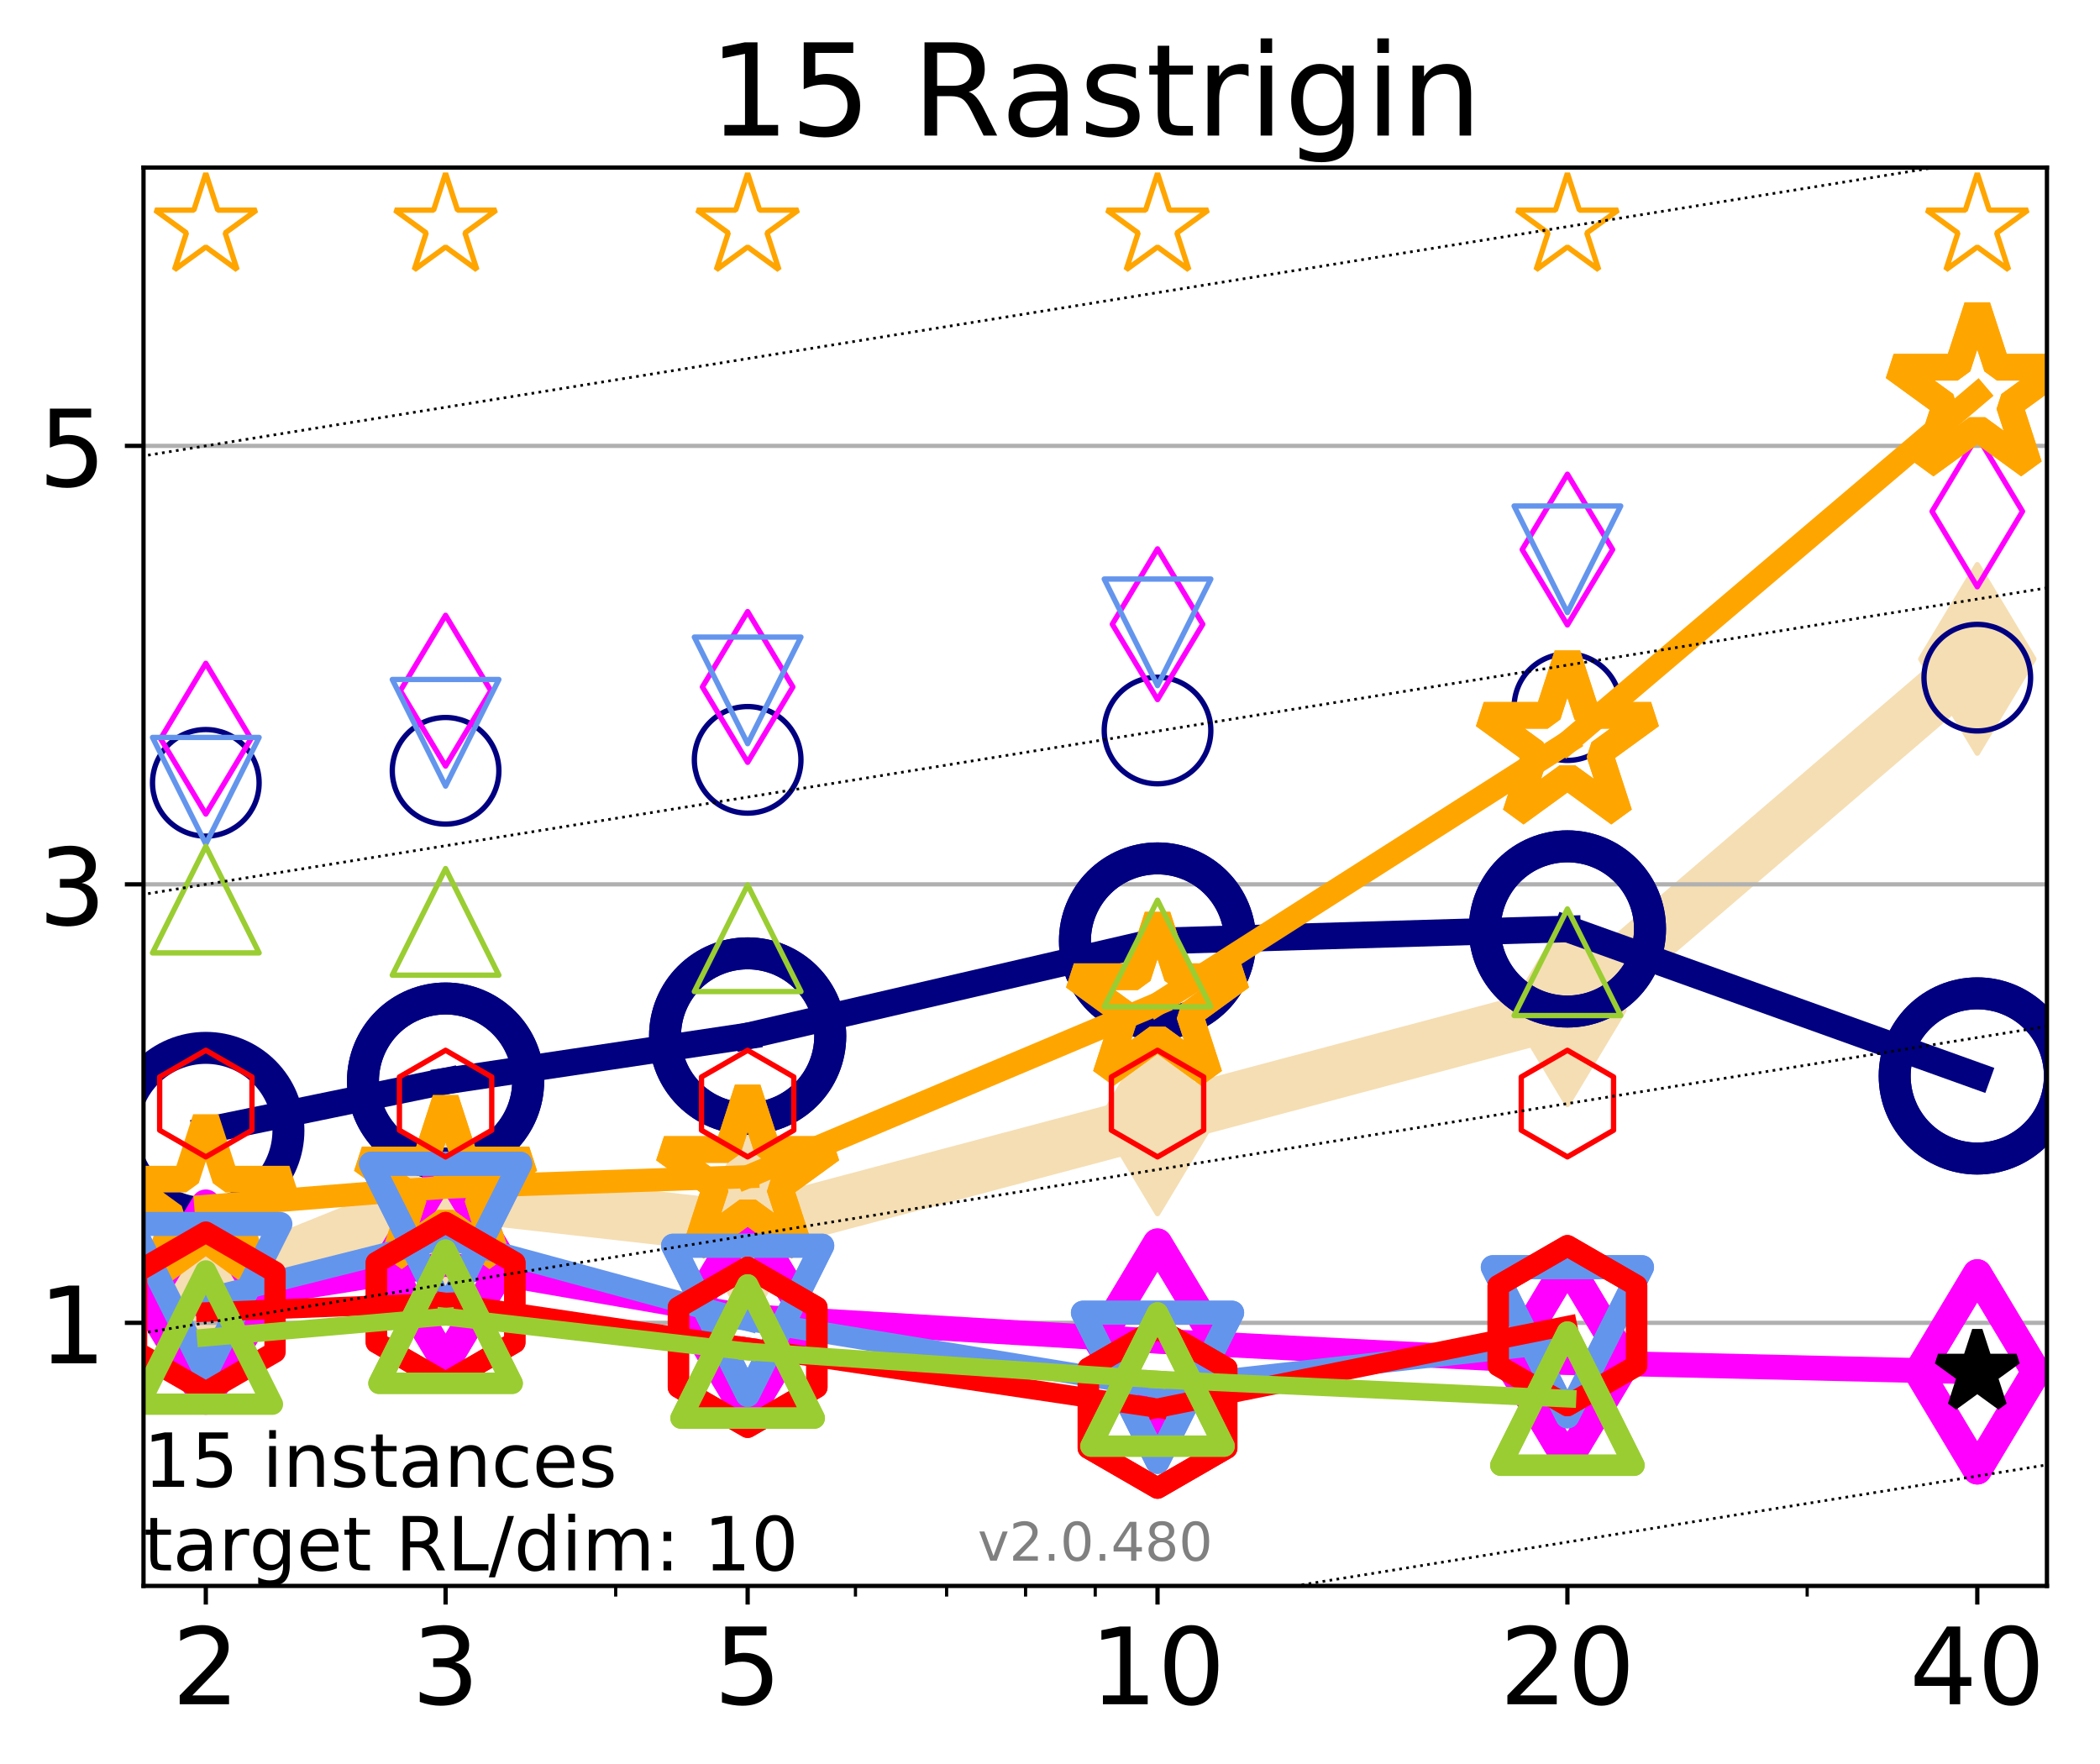 <?xml version="1.0" encoding="utf-8" standalone="no"?>
<!DOCTYPE svg PUBLIC "-//W3C//DTD SVG 1.1//EN"
  "http://www.w3.org/Graphics/SVG/1.1/DTD/svg11.dtd">
<!-- Created with matplotlib (http://matplotlib.org/) -->
<svg height="331pt" version="1.1" viewBox="0 0 394 331" width="394pt" xmlns="http://www.w3.org/2000/svg" xmlns:xlink="http://www.w3.org/1999/xlink">
 <defs>
  <style type="text/css">
*{stroke-linecap:butt;stroke-linejoin:round;}
  </style>
 </defs>
 <g id="figure_1">
  <g id="patch_1">
   <path d="M 0 331.104 
L 394.745 331.104 
L 394.745 0 
L 0 0 
z
" style="fill:#ffffff;"/>
  </g>
  <g id="axes_1">
   <g id="patch_2">
    <path d="M 26.925 297.548 
L 384.045 297.548 
L 384.045 31.436 
L 26.925 31.436 
z
" style="fill:#ffffff;"/>
   </g>
   <g id="line2d_1">
    <path clip-path="url(#p3470e5db14)" d="M 38.614 242.177 
L 83.599 224.029 
L 140.273 230.445 
L 217.174 210.021 
L 294.076 189.551 
L 370.977 123.628 
" style="fill:none;stroke:#f5deb3;stroke-linecap:square;stroke-width:10;"/>
    <defs>
     <path d="M -0 17.678 
L 10.607 0 
L 0 -17.678 
L -10.607 -0 
z
" id="mcd50818b67" style="stroke:#f5deb3;stroke-linejoin:miter;"/>
    </defs>
    <g clip-path="url(#p3470e5db14)">
     <use style="fill:#f5deb3;stroke:#f5deb3;stroke-linejoin:miter;" x="38.614" xlink:href="#mcd50818b67" y="242.177"/>
     <use style="fill:#f5deb3;stroke:#f5deb3;stroke-linejoin:miter;" x="83.599" xlink:href="#mcd50818b67" y="224.029"/>
     <use style="fill:#f5deb3;stroke:#f5deb3;stroke-linejoin:miter;" x="140.273" xlink:href="#mcd50818b67" y="230.445"/>
     <use style="fill:#f5deb3;stroke:#f5deb3;stroke-linejoin:miter;" x="217.174" xlink:href="#mcd50818b67" y="210.021"/>
     <use style="fill:#f5deb3;stroke:#f5deb3;stroke-linejoin:miter;" x="294.076" xlink:href="#mcd50818b67" y="189.551"/>
     <use style="fill:#f5deb3;stroke:#f5deb3;stroke-linejoin:miter;" x="370.977" xlink:href="#mcd50818b67" y="123.628"/>
    </g>
   </g>
   <g id="matplotlib.axis_1">
    <g id="xtick_1">
     <g id="line2d_2">
      <defs>
       <path d="M 0 0 
L 0 3.5 
" id="ma4005a2698" style="stroke:#000000;stroke-width:0.8;"/>
      </defs>
      <g>
       <use style="stroke:#000000;stroke-width:0.8;" x="38.614" xlink:href="#ma4005a2698" y="297.548"/>
      </g>
     </g>
     <g id="text_1">
      <!-- 2 -->
      <defs>
       <path d="M 19.188 8.297 
L 53.609 8.297 
L 53.609 0 
L 7.328 0 
L 7.328 8.297 
Q 12.938 14.109 22.625 23.891 
Q 32.328 33.688 34.812 36.531 
Q 39.547 41.844 41.422 45.531 
Q 43.312 49.219 43.312 52.781 
Q 43.312 58.594 39.234 62.25 
Q 35.156 65.922 28.609 65.922 
Q 23.969 65.922 18.812 64.312 
Q 13.672 62.703 7.812 59.422 
L 7.812 69.391 
Q 13.766 71.781 18.938 73 
Q 24.125 74.219 28.422 74.219 
Q 39.75 74.219 46.484 68.547 
Q 53.219 62.891 53.219 53.422 
Q 53.219 48.922 51.531 44.891 
Q 49.859 40.875 45.406 35.406 
Q 44.188 33.984 37.641 27.219 
Q 31.109 20.453 19.188 8.297 
z
" id="DejaVuSans-32"/>
      </defs>
      <g transform="translate(32.252 319.745)scale(0.2 -0.2)">
       <use xlink:href="#DejaVuSans-32"/>
      </g>
     </g>
    </g>
    <g id="xtick_2">
     <g id="line2d_3">
      <g>
       <use style="stroke:#000000;stroke-width:0.8;" x="83.599" xlink:href="#ma4005a2698" y="297.548"/>
      </g>
     </g>
     <g id="text_2">
      <!-- 3 -->
      <defs>
       <path d="M 40.578 39.312 
Q 47.656 37.797 51.625 33 
Q 55.609 28.219 55.609 21.188 
Q 55.609 10.406 48.188 4.484 
Q 40.766 -1.422 27.094 -1.422 
Q 22.516 -1.422 17.656 -0.516 
Q 12.797 0.391 7.625 2.203 
L 7.625 11.719 
Q 11.719 9.328 16.594 8.109 
Q 21.484 6.891 26.812 6.891 
Q 36.078 6.891 40.938 10.547 
Q 45.797 14.203 45.797 21.188 
Q 45.797 27.641 41.281 31.266 
Q 36.766 34.906 28.719 34.906 
L 20.219 34.906 
L 20.219 43.016 
L 29.109 43.016 
Q 36.375 43.016 40.234 45.922 
Q 44.094 48.828 44.094 54.297 
Q 44.094 59.906 40.109 62.906 
Q 36.141 65.922 28.719 65.922 
Q 24.656 65.922 20.016 65.031 
Q 15.375 64.156 9.812 62.312 
L 9.812 71.094 
Q 15.438 72.656 20.344 73.438 
Q 25.25 74.219 29.594 74.219 
Q 40.828 74.219 47.359 69.109 
Q 53.906 64.016 53.906 55.328 
Q 53.906 49.266 50.438 45.094 
Q 46.969 40.922 40.578 39.312 
z
" id="DejaVuSans-33"/>
      </defs>
      <g transform="translate(77.236 319.745)scale(0.2 -0.2)">
       <use xlink:href="#DejaVuSans-33"/>
      </g>
     </g>
    </g>
    <g id="xtick_3">
     <g id="line2d_4">
      <g>
       <use style="stroke:#000000;stroke-width:0.8;" x="140.273" xlink:href="#ma4005a2698" y="297.548"/>
      </g>
     </g>
     <g id="text_3">
      <!-- 5 -->
      <defs>
       <path d="M 10.797 72.906 
L 49.516 72.906 
L 49.516 64.594 
L 19.828 64.594 
L 19.828 46.734 
Q 21.969 47.469 24.109 47.828 
Q 26.266 48.188 28.422 48.188 
Q 40.625 48.188 47.75 41.5 
Q 54.891 34.812 54.891 23.391 
Q 54.891 11.625 47.562 5.094 
Q 40.234 -1.422 26.906 -1.422 
Q 22.312 -1.422 17.547 -0.641 
Q 12.797 0.141 7.719 1.703 
L 7.719 11.625 
Q 12.109 9.234 16.797 8.062 
Q 21.484 6.891 26.703 6.891 
Q 35.156 6.891 40.078 11.328 
Q 45.016 15.766 45.016 23.391 
Q 45.016 31 40.078 35.438 
Q 35.156 39.891 26.703 39.891 
Q 22.75 39.891 18.812 39.016 
Q 14.891 38.141 10.797 36.281 
z
" id="DejaVuSans-35"/>
      </defs>
      <g transform="translate(133.91 319.745)scale(0.2 -0.2)">
       <use xlink:href="#DejaVuSans-35"/>
      </g>
     </g>
    </g>
    <g id="xtick_4">
     <g id="line2d_5">
      <g>
       <use style="stroke:#000000;stroke-width:0.8;" x="217.174" xlink:href="#ma4005a2698" y="297.548"/>
      </g>
     </g>
     <g id="text_4">
      <!-- 10 -->
      <defs>
       <path d="M 12.406 8.297 
L 28.516 8.297 
L 28.516 63.922 
L 10.984 60.406 
L 10.984 69.391 
L 28.422 72.906 
L 38.281 72.906 
L 38.281 8.297 
L 54.391 8.297 
L 54.391 0 
L 12.406 0 
z
" id="DejaVuSans-31"/>
       <path d="M 31.781 66.406 
Q 24.172 66.406 20.328 58.906 
Q 16.5 51.422 16.5 36.375 
Q 16.5 21.391 20.328 13.891 
Q 24.172 6.391 31.781 6.391 
Q 39.453 6.391 43.281 13.891 
Q 47.125 21.391 47.125 36.375 
Q 47.125 51.422 43.281 58.906 
Q 39.453 66.406 31.781 66.406 
z
M 31.781 74.219 
Q 44.047 74.219 50.516 64.516 
Q 56.984 54.828 56.984 36.375 
Q 56.984 17.969 50.516 8.266 
Q 44.047 -1.422 31.781 -1.422 
Q 19.531 -1.422 13.062 8.266 
Q 6.594 17.969 6.594 36.375 
Q 6.594 54.828 13.062 64.516 
Q 19.531 74.219 31.781 74.219 
z
" id="DejaVuSans-30"/>
      </defs>
      <g transform="translate(204.449 319.745)scale(0.2 -0.2)">
       <use xlink:href="#DejaVuSans-31"/>
       <use x="63.623" xlink:href="#DejaVuSans-30"/>
      </g>
     </g>
    </g>
    <g id="xtick_5">
     <g id="line2d_6">
      <g>
       <use style="stroke:#000000;stroke-width:0.8;" x="294.076" xlink:href="#ma4005a2698" y="297.548"/>
      </g>
     </g>
     <g id="text_5">
      <!-- 20 -->
      <g transform="translate(281.351 319.745)scale(0.2 -0.2)">
       <use xlink:href="#DejaVuSans-32"/>
       <use x="63.623" xlink:href="#DejaVuSans-30"/>
      </g>
     </g>
    </g>
    <g id="xtick_6">
     <g id="line2d_7">
      <g>
       <use style="stroke:#000000;stroke-width:0.8;" x="370.977" xlink:href="#ma4005a2698" y="297.548"/>
      </g>
     </g>
     <g id="text_6">
      <!-- 40 -->
      <defs>
       <path d="M 37.797 64.312 
L 12.891 25.391 
L 37.797 25.391 
z
M 35.203 72.906 
L 47.609 72.906 
L 47.609 25.391 
L 58.016 25.391 
L 58.016 17.188 
L 47.609 17.188 
L 47.609 0 
L 37.797 0 
L 37.797 17.188 
L 4.891 17.188 
L 4.891 26.703 
z
" id="DejaVuSans-34"/>
      </defs>
      <g transform="translate(358.252 319.745)scale(0.2 -0.2)">
       <use xlink:href="#DejaVuSans-34"/>
       <use x="63.623" xlink:href="#DejaVuSans-30"/>
      </g>
     </g>
    </g>
    <g id="xtick_7">
     <g id="line2d_8">
      <defs>
       <path d="M 0 0 
L 0 2 
" id="m6163dace38" style="stroke:#000000;stroke-width:0.6;"/>
      </defs>
      <g>
       <use style="stroke:#000000;stroke-width:0.6;" x="38.614" xlink:href="#m6163dace38" y="297.548"/>
      </g>
     </g>
    </g>
    <g id="xtick_8">
     <g id="line2d_9">
      <g>
       <use style="stroke:#000000;stroke-width:0.6;" x="83.599" xlink:href="#m6163dace38" y="297.548"/>
      </g>
     </g>
    </g>
    <g id="xtick_9">
     <g id="line2d_10">
      <g>
       <use style="stroke:#000000;stroke-width:0.6;" x="115.516" xlink:href="#m6163dace38" y="297.548"/>
      </g>
     </g>
    </g>
    <g id="xtick_10">
     <g id="line2d_11">
      <g>
       <use style="stroke:#000000;stroke-width:0.6;" x="140.273" xlink:href="#m6163dace38" y="297.548"/>
      </g>
     </g>
    </g>
    <g id="xtick_11">
     <g id="line2d_12">
      <g>
       <use style="stroke:#000000;stroke-width:0.6;" x="160.5" xlink:href="#m6163dace38" y="297.548"/>
      </g>
     </g>
    </g>
    <g id="xtick_12">
     <g id="line2d_13">
      <g>
       <use style="stroke:#000000;stroke-width:0.6;" x="177.603" xlink:href="#m6163dace38" y="297.548"/>
      </g>
     </g>
    </g>
    <g id="xtick_13">
     <g id="line2d_14">
      <g>
       <use style="stroke:#000000;stroke-width:0.6;" x="192.417" xlink:href="#m6163dace38" y="297.548"/>
      </g>
     </g>
    </g>
    <g id="xtick_14">
     <g id="line2d_15">
      <g>
       <use style="stroke:#000000;stroke-width:0.6;" x="205.485" xlink:href="#m6163dace38" y="297.548"/>
      </g>
     </g>
    </g>
    <g id="xtick_15">
     <g id="line2d_16">
      <g>
       <use style="stroke:#000000;stroke-width:0.6;" x="294.076" xlink:href="#m6163dace38" y="297.548"/>
      </g>
     </g>
    </g>
    <g id="xtick_16">
     <g id="line2d_17">
      <g>
       <use style="stroke:#000000;stroke-width:0.6;" x="339.06" xlink:href="#m6163dace38" y="297.548"/>
      </g>
     </g>
    </g>
    <g id="xtick_17">
     <g id="line2d_18">
      <g>
       <use style="stroke:#000000;stroke-width:0.6;" x="370.977" xlink:href="#m6163dace38" y="297.548"/>
      </g>
     </g>
    </g>
   </g>
   <g id="matplotlib.axis_2">
    <g id="ytick_1">
     <g id="line2d_19">
      <path clip-path="url(#p3470e5db14)" d="M 26.925 248.188 
L 384.045 248.188 
" style="fill:none;stroke:#b0b0b0;stroke-linecap:square;stroke-width:0.8;"/>
     </g>
     <g id="line2d_20">
      <defs>
       <path d="M 0 0 
L -3.5 0 
" id="m92c0a39818" style="stroke:#000000;stroke-width:0.8;"/>
      </defs>
      <g>
       <use style="stroke:#000000;stroke-width:0.8;" x="26.925" xlink:href="#m92c0a39818" y="248.188"/>
      </g>
     </g>
     <g id="text_7">
      <!-- 1 -->
      <g transform="translate(7.2 255.786)scale(0.2 -0.2)">
       <use xlink:href="#DejaVuSans-31"/>
      </g>
     </g>
    </g>
    <g id="ytick_2">
     <g id="line2d_21">
      <path clip-path="url(#p3470e5db14)" d="M 26.925 165.921 
L 384.045 165.921 
" style="fill:none;stroke:#b0b0b0;stroke-linecap:square;stroke-width:0.8;"/>
     </g>
     <g id="line2d_22">
      <g>
       <use style="stroke:#000000;stroke-width:0.8;" x="26.925" xlink:href="#m92c0a39818" y="165.921"/>
      </g>
     </g>
     <g id="text_8">
      <!-- 3 -->
      <g transform="translate(7.2 173.519)scale(0.2 -0.2)">
       <use xlink:href="#DejaVuSans-33"/>
      </g>
     </g>
    </g>
    <g id="ytick_3">
     <g id="line2d_23">
      <path clip-path="url(#p3470e5db14)" d="M 26.925 83.654 
L 384.045 83.654 
" style="fill:none;stroke:#b0b0b0;stroke-linecap:square;stroke-width:0.8;"/>
     </g>
     <g id="line2d_24">
      <g>
       <use style="stroke:#000000;stroke-width:0.8;" x="26.925" xlink:href="#m92c0a39818" y="83.654"/>
      </g>
     </g>
     <g id="text_9">
      <!-- 5 -->
      <g transform="translate(7.2 91.252)scale(0.2 -0.2)">
       <use xlink:href="#DejaVuSans-35"/>
      </g>
     </g>
    </g>
   </g>
   <g id="line2d_25">
    <path clip-path="url(#p3470e5db14)" d="M 38.614 212.099 
L 83.599 202.835 
" style="fill:none;stroke:#000080;stroke-linecap:square;stroke-width:5;"/>
    <defs>
     <path d="M 0 15.5 
C 4.111 15.5 8.053 13.867 10.96 10.96 
C 13.867 8.053 15.5 4.111 15.5 0 
C 15.5 -4.111 13.867 -8.053 10.96 -10.96 
C 8.053 -13.867 4.111 -15.5 0 -15.5 
C -4.111 -15.5 -8.053 -13.867 -10.96 -10.96 
C -13.867 -8.053 -15.5 -4.111 -15.5 0 
C -15.5 4.111 -13.867 8.053 -10.96 10.96 
C -8.053 13.867 -4.111 15.5 0 15.5 
z
" id="m6dd995cca8" style="stroke:#000080;stroke-width:6;"/>
    </defs>
    <g clip-path="url(#p3470e5db14)">
     <use style="fill:none;stroke:#000080;stroke-width:6;" x="38.614" xlink:href="#m6dd995cca8" y="212.099"/>
     <use style="fill:none;stroke:#000080;stroke-width:6;" x="83.599" xlink:href="#m6dd995cca8" y="202.835"/>
    </g>
   </g>
   <g id="line2d_26">
    <path clip-path="url(#p3470e5db14)" d="M 83.599 202.835 
L 140.273 194.364 
" style="fill:none;stroke:#000080;stroke-linecap:square;stroke-width:5;"/>
    <g clip-path="url(#p3470e5db14)">
     <use style="fill:none;stroke:#000080;stroke-width:6;" x="83.599" xlink:href="#m6dd995cca8" y="202.835"/>
     <use style="fill:none;stroke:#000080;stroke-width:6;" x="140.273" xlink:href="#m6dd995cca8" y="194.364"/>
    </g>
   </g>
   <g id="line2d_27">
    <path clip-path="url(#p3470e5db14)" d="M 140.273 194.364 
L 217.174 176.55 
" style="fill:none;stroke:#000080;stroke-linecap:square;stroke-width:5;"/>
    <g clip-path="url(#p3470e5db14)">
     <use style="fill:none;stroke:#000080;stroke-width:6;" x="140.273" xlink:href="#m6dd995cca8" y="194.364"/>
     <use style="fill:none;stroke:#000080;stroke-width:6;" x="217.174" xlink:href="#m6dd995cca8" y="176.55"/>
    </g>
   </g>
   <g id="line2d_28">
    <path clip-path="url(#p3470e5db14)" d="M 217.174 176.55 
L 294.076 174.285 
" style="fill:none;stroke:#000080;stroke-linecap:square;stroke-width:5;"/>
    <g clip-path="url(#p3470e5db14)">
     <use style="fill:none;stroke:#000080;stroke-width:6;" x="217.174" xlink:href="#m6dd995cca8" y="176.55"/>
     <use style="fill:none;stroke:#000080;stroke-width:6;" x="294.076" xlink:href="#m6dd995cca8" y="174.285"/>
    </g>
   </g>
   <g id="line2d_29">
    <path clip-path="url(#p3470e5db14)" d="M 294.076 174.285 
L 370.977 201.868 
" style="fill:none;stroke:#000080;stroke-linecap:square;stroke-width:5;"/>
    <g clip-path="url(#p3470e5db14)">
     <use style="fill:none;stroke:#000080;stroke-width:6;" x="294.076" xlink:href="#m6dd995cca8" y="174.285"/>
     <use style="fill:none;stroke:#000080;stroke-width:6;" x="370.977" xlink:href="#m6dd995cca8" y="201.868"/>
    </g>
   </g>
   <g id="line2d_30">
    <path clip-path="url(#p3470e5db14)" d="M 370.977 201.868 
" style="fill:none;stroke:#000080;stroke-linecap:square;stroke-width:5;"/>
    <g clip-path="url(#p3470e5db14)">
     <use style="fill:none;stroke:#000080;stroke-width:6;" x="370.977" xlink:href="#m6dd995cca8" y="201.868"/>
    </g>
   </g>
   <g id="line2d_31"/>
   <g id="line2d_32">
    <defs>
     <path d="M 0 10 
C 2.652 10 5.196 8.946 7.071 7.071 
C 8.946 5.196 10 2.652 10 0 
C 10 -2.652 8.946 -5.196 7.071 -7.071 
C 5.196 -8.946 2.652 -10 0 -10 
C -2.652 -10 -5.196 -8.946 -7.071 -7.071 
C -8.946 -5.196 -10 -2.652 -10 0 
C -10 2.652 -8.946 5.196 -7.071 7.071 
C -5.196 8.946 -2.652 10 0 10 
z
" id="m1a2ed4ccfb" style="stroke:#000080;"/>
    </defs>
    <g clip-path="url(#p3470e5db14)">
     <use style="fill:none;stroke:#000080;" x="38.614" xlink:href="#m1a2ed4ccfb" y="146.876"/>
     <use style="fill:none;stroke:#000080;" x="83.599" xlink:href="#m1a2ed4ccfb" y="144.614"/>
     <use style="fill:none;stroke:#000080;" x="140.273" xlink:href="#m1a2ed4ccfb" y="142.562"/>
     <use style="fill:none;stroke:#000080;" x="217.174" xlink:href="#m1a2ed4ccfb" y="137.058"/>
     <use style="fill:none;stroke:#000080;" x="294.076" xlink:href="#m1a2ed4ccfb" y="132.67"/>
     <use style="fill:none;stroke:#000080;" x="370.977" xlink:href="#m1a2ed4ccfb" y="127.143"/>
    </g>
   </g>
   <g id="line2d_33">
    <path clip-path="url(#p3470e5db14)" d="M 38.614 244.297 
L 83.599 237.188 
" style="fill:none;stroke:#ff00ff;stroke-linecap:square;stroke-width:4.667;"/>
    <defs>
     <path d="M -0 18.385 
L 11.031 0 
L 0 -18.385 
L -11.031 -0 
z
" id="md73ae23c22" style="stroke:#ff00ff;stroke-linejoin:miter;stroke-width:5.5;"/>
    </defs>
    <g clip-path="url(#p3470e5db14)">
     <use style="fill:none;stroke:#ff00ff;stroke-linejoin:miter;stroke-width:5.5;" x="38.614" xlink:href="#md73ae23c22" y="244.297"/>
     <use style="fill:none;stroke:#ff00ff;stroke-linejoin:miter;stroke-width:5.5;" x="83.599" xlink:href="#md73ae23c22" y="237.188"/>
    </g>
   </g>
   <g id="line2d_34">
    <path clip-path="url(#p3470e5db14)" d="M 83.599 237.188 
L 140.273 247.013 
" style="fill:none;stroke:#ff00ff;stroke-linecap:square;stroke-width:4.667;"/>
    <g clip-path="url(#p3470e5db14)">
     <use style="fill:none;stroke:#ff00ff;stroke-linejoin:miter;stroke-width:5.5;" x="83.599" xlink:href="#md73ae23c22" y="237.188"/>
     <use style="fill:none;stroke:#ff00ff;stroke-linejoin:miter;stroke-width:5.5;" x="140.273" xlink:href="#md73ae23c22" y="247.013"/>
    </g>
   </g>
   <g id="line2d_35">
    <path clip-path="url(#p3470e5db14)" d="M 140.273 247.013 
L 217.174 251.617 
" style="fill:none;stroke:#ff00ff;stroke-linecap:square;stroke-width:4.667;"/>
    <g clip-path="url(#p3470e5db14)">
     <use style="fill:none;stroke:#ff00ff;stroke-linejoin:miter;stroke-width:5.5;" x="140.273" xlink:href="#md73ae23c22" y="247.013"/>
     <use style="fill:none;stroke:#ff00ff;stroke-linejoin:miter;stroke-width:5.5;" x="217.174" xlink:href="#md73ae23c22" y="251.617"/>
    </g>
   </g>
   <g id="line2d_36">
    <path clip-path="url(#p3470e5db14)" d="M 217.174 251.617 
L 294.076 255.611 
" style="fill:none;stroke:#ff00ff;stroke-linecap:square;stroke-width:4.667;"/>
    <g clip-path="url(#p3470e5db14)">
     <use style="fill:none;stroke:#ff00ff;stroke-linejoin:miter;stroke-width:5.5;" x="217.174" xlink:href="#md73ae23c22" y="251.617"/>
     <use style="fill:none;stroke:#ff00ff;stroke-linejoin:miter;stroke-width:5.5;" x="294.076" xlink:href="#md73ae23c22" y="255.611"/>
    </g>
   </g>
   <g id="line2d_37">
    <path clip-path="url(#p3470e5db14)" d="M 294.076 255.611 
L 370.977 257.388 
" style="fill:none;stroke:#ff00ff;stroke-linecap:square;stroke-width:4.667;"/>
    <g clip-path="url(#p3470e5db14)">
     <use style="fill:none;stroke:#ff00ff;stroke-linejoin:miter;stroke-width:5.5;" x="294.076" xlink:href="#md73ae23c22" y="255.611"/>
     <use style="fill:none;stroke:#ff00ff;stroke-linejoin:miter;stroke-width:5.5;" x="370.977" xlink:href="#md73ae23c22" y="257.388"/>
    </g>
   </g>
   <g id="line2d_38">
    <path clip-path="url(#p3470e5db14)" d="M 370.977 257.388 
" style="fill:none;stroke:#ff00ff;stroke-linecap:square;stroke-width:4.667;"/>
    <g clip-path="url(#p3470e5db14)">
     <use style="fill:none;stroke:#ff00ff;stroke-linejoin:miter;stroke-width:5.5;" x="370.977" xlink:href="#md73ae23c22" y="257.388"/>
    </g>
   </g>
   <g id="line2d_39"/>
   <g id="line2d_40">
    <defs>
     <path d="M -0 14.142 
L 8.485 0 
L -0 -14.142 
L -8.485 -0 
z
" id="m5aabad2307" style="stroke:#ff00ff;stroke-linejoin:miter;"/>
    </defs>
    <g clip-path="url(#p3470e5db14)">
     <use style="fill:none;stroke:#ff00ff;stroke-linejoin:miter;" x="38.614" xlink:href="#m5aabad2307" y="138.592"/>
     <use style="fill:none;stroke:#ff00ff;stroke-linejoin:miter;" x="83.599" xlink:href="#m5aabad2307" y="129.588"/>
     <use style="fill:none;stroke:#ff00ff;stroke-linejoin:miter;" x="140.273" xlink:href="#m5aabad2307" y="128.885"/>
     <use style="fill:none;stroke:#ff00ff;stroke-linejoin:miter;" x="217.174" xlink:href="#m5aabad2307" y="117.118"/>
     <use style="fill:none;stroke:#ff00ff;stroke-linejoin:miter;" x="294.076" xlink:href="#m5aabad2307" y="103.112"/>
     <use style="fill:none;stroke:#ff00ff;stroke-linejoin:miter;" x="370.977" xlink:href="#m5aabad2307" y="95.95"/>
    </g>
   </g>
   <g id="line2d_41">
    <path clip-path="url(#p3470e5db14)" d="M 38.614 226.326 
L 83.599 222.732 
" style="fill:none;stroke:#ffa500;stroke-linecap:square;stroke-width:4.333;"/>
    <defs>
     <path d="M 0 -16.5 
L -3.704 -5.099 
L -15.692 -5.099 
L -5.994 1.948 
L -9.698 13.349 
L -0 6.302 
L 9.698 13.349 
L 5.994 1.948 
L 15.692 -5.099 
L 3.704 -5.099 
z
" id="m81dc3f47b8" style="stroke:#ffa500;stroke-linejoin:bevel;stroke-width:5;"/>
    </defs>
    <g clip-path="url(#p3470e5db14)">
     <use style="fill:none;stroke:#ffa500;stroke-linejoin:bevel;stroke-width:5;" x="38.614" xlink:href="#m81dc3f47b8" y="226.326"/>
     <use style="fill:none;stroke:#ffa500;stroke-linejoin:bevel;stroke-width:5;" x="83.599" xlink:href="#m81dc3f47b8" y="222.732"/>
    </g>
   </g>
   <g id="line2d_42">
    <path clip-path="url(#p3470e5db14)" d="M 83.599 222.732 
L 140.273 220.772 
" style="fill:none;stroke:#ffa500;stroke-linecap:square;stroke-width:4.333;"/>
    <g clip-path="url(#p3470e5db14)">
     <use style="fill:none;stroke:#ffa500;stroke-linejoin:bevel;stroke-width:5;" x="83.599" xlink:href="#m81dc3f47b8" y="222.732"/>
     <use style="fill:none;stroke:#ffa500;stroke-linejoin:bevel;stroke-width:5;" x="140.273" xlink:href="#m81dc3f47b8" y="220.772"/>
    </g>
   </g>
   <g id="line2d_43">
    <path clip-path="url(#p3470e5db14)" d="M 140.273 220.772 
L 217.174 188.349 
" style="fill:none;stroke:#ffa500;stroke-linecap:square;stroke-width:4.333;"/>
    <g clip-path="url(#p3470e5db14)">
     <use style="fill:none;stroke:#ffa500;stroke-linejoin:bevel;stroke-width:5;" x="140.273" xlink:href="#m81dc3f47b8" y="220.772"/>
     <use style="fill:none;stroke:#ffa500;stroke-linejoin:bevel;stroke-width:5;" x="217.174" xlink:href="#m81dc3f47b8" y="188.349"/>
    </g>
   </g>
   <g id="line2d_44">
    <path clip-path="url(#p3470e5db14)" d="M 217.174 188.349 
L 294.076 139.312 
" style="fill:none;stroke:#ffa500;stroke-linecap:square;stroke-width:4.333;"/>
    <g clip-path="url(#p3470e5db14)">
     <use style="fill:none;stroke:#ffa500;stroke-linejoin:bevel;stroke-width:5;" x="217.174" xlink:href="#m81dc3f47b8" y="188.349"/>
     <use style="fill:none;stroke:#ffa500;stroke-linejoin:bevel;stroke-width:5;" x="294.076" xlink:href="#m81dc3f47b8" y="139.312"/>
    </g>
   </g>
   <g id="line2d_45">
    <path clip-path="url(#p3470e5db14)" d="M 294.076 139.312 
L 370.977 74.002 
" style="fill:none;stroke:#ffa500;stroke-linecap:square;stroke-width:4.333;"/>
    <g clip-path="url(#p3470e5db14)">
     <use style="fill:none;stroke:#ffa500;stroke-linejoin:bevel;stroke-width:5;" x="294.076" xlink:href="#m81dc3f47b8" y="139.312"/>
     <use style="fill:none;stroke:#ffa500;stroke-linejoin:bevel;stroke-width:5;" x="370.977" xlink:href="#m81dc3f47b8" y="74.002"/>
    </g>
   </g>
   <g id="line2d_46">
    <path clip-path="url(#p3470e5db14)" d="M 370.977 74.002 
" style="fill:none;stroke:#ffa500;stroke-linecap:square;stroke-width:4.333;"/>
    <g clip-path="url(#p3470e5db14)">
     <use style="fill:none;stroke:#ffa500;stroke-linejoin:bevel;stroke-width:5;" x="370.977" xlink:href="#m81dc3f47b8" y="74.002"/>
    </g>
   </g>
   <g id="line2d_47"/>
   <g id="line2d_48">
    <defs>
     <path d="M 0 -10 
L -2.245 -3.09 
L -9.511 -3.09 
L -3.633 1.18 
L -5.878 8.09 
L -0 3.82 
L 5.878 8.09 
L 3.633 1.18 
L 9.511 -3.09 
L 2.245 -3.09 
z
" id="m25a5eadbb2" style="stroke:#ffa500;stroke-linejoin:bevel;"/>
    </defs>
    <g clip-path="url(#p3470e5db14)">
     <use style="fill:none;stroke:#ffa500;stroke-linejoin:bevel;" x="38.614" xlink:href="#m25a5eadbb2" y="42.52"/>
     <use style="fill:none;stroke:#ffa500;stroke-linejoin:bevel;" x="83.599" xlink:href="#m25a5eadbb2" y="42.52"/>
     <use style="fill:none;stroke:#ffa500;stroke-linejoin:bevel;" x="140.273" xlink:href="#m25a5eadbb2" y="42.52"/>
     <use style="fill:none;stroke:#ffa500;stroke-linejoin:bevel;" x="217.174" xlink:href="#m25a5eadbb2" y="42.52"/>
     <use style="fill:none;stroke:#ffa500;stroke-linejoin:bevel;" x="294.076" xlink:href="#m25a5eadbb2" y="42.52"/>
     <use style="fill:none;stroke:#ffa500;stroke-linejoin:bevel;" x="370.977" xlink:href="#m25a5eadbb2" y="42.52"/>
    </g>
   </g>
   <g id="line2d_49">
    <path clip-path="url(#p3470e5db14)" d="M 38.614 243.639 
L 83.599 232.335 
" style="fill:none;stroke:#6495ed;stroke-linecap:square;stroke-width:4;"/>
    <defs>
     <path d="M -0 14 
L 14 -14 
L -14 -14 
z
" id="m4fe8b663ba" style="stroke:#6495ed;stroke-linejoin:miter;stroke-width:4.5;"/>
    </defs>
    <g clip-path="url(#p3470e5db14)">
     <use style="fill:none;stroke:#6495ed;stroke-linejoin:miter;stroke-width:4.5;" x="38.614" xlink:href="#m4fe8b663ba" y="243.639"/>
     <use style="fill:none;stroke:#6495ed;stroke-linejoin:miter;stroke-width:4.5;" x="83.599" xlink:href="#m4fe8b663ba" y="232.335"/>
    </g>
   </g>
   <g id="line2d_50">
    <path clip-path="url(#p3470e5db14)" d="M 83.599 232.335 
L 140.273 247.718 
" style="fill:none;stroke:#6495ed;stroke-linecap:square;stroke-width:4;"/>
    <g clip-path="url(#p3470e5db14)">
     <use style="fill:none;stroke:#6495ed;stroke-linejoin:miter;stroke-width:4.5;" x="83.599" xlink:href="#m4fe8b663ba" y="232.335"/>
     <use style="fill:none;stroke:#6495ed;stroke-linejoin:miter;stroke-width:4.5;" x="140.273" xlink:href="#m4fe8b663ba" y="247.718"/>
    </g>
   </g>
   <g id="line2d_51">
    <path clip-path="url(#p3470e5db14)" d="M 140.273 247.718 
L 217.174 260.287 
" style="fill:none;stroke:#6495ed;stroke-linecap:square;stroke-width:4;"/>
    <g clip-path="url(#p3470e5db14)">
     <use style="fill:none;stroke:#6495ed;stroke-linejoin:miter;stroke-width:4.5;" x="140.273" xlink:href="#m4fe8b663ba" y="247.718"/>
     <use style="fill:none;stroke:#6495ed;stroke-linejoin:miter;stroke-width:4.5;" x="217.174" xlink:href="#m4fe8b663ba" y="260.287"/>
    </g>
   </g>
   <g id="line2d_52">
    <path clip-path="url(#p3470e5db14)" d="M 217.174 260.287 
L 294.076 251.748 
" style="fill:none;stroke:#6495ed;stroke-linecap:square;stroke-width:4;"/>
    <g clip-path="url(#p3470e5db14)">
     <use style="fill:none;stroke:#6495ed;stroke-linejoin:miter;stroke-width:4.5;" x="217.174" xlink:href="#m4fe8b663ba" y="260.287"/>
     <use style="fill:none;stroke:#6495ed;stroke-linejoin:miter;stroke-width:4.5;" x="294.076" xlink:href="#m4fe8b663ba" y="251.748"/>
    </g>
   </g>
   <g id="line2d_53">
    <path clip-path="url(#p3470e5db14)" d="M 294.076 251.748 
" style="fill:none;stroke:#6495ed;stroke-linecap:square;stroke-width:4;"/>
    <g clip-path="url(#p3470e5db14)">
     <use style="fill:none;stroke:#6495ed;stroke-linejoin:miter;stroke-width:4.5;" x="294.076" xlink:href="#m4fe8b663ba" y="251.748"/>
    </g>
   </g>
   <g id="line2d_54"/>
   <g id="line2d_55">
    <defs>
     <path d="M -0 10 
L 10 -10 
L -10 -10 
z
" id="medc6471e9a" style="stroke:#6495ed;stroke-linejoin:miter;"/>
    </defs>
    <g clip-path="url(#p3470e5db14)">
     <use style="fill:none;stroke:#6495ed;stroke-linejoin:miter;" x="38.614" xlink:href="#medc6471e9a" y="148.354"/>
     <use style="fill:none;stroke:#6495ed;stroke-linejoin:miter;" x="83.599" xlink:href="#medc6471e9a" y="137.485"/>
     <use style="fill:none;stroke:#6495ed;stroke-linejoin:miter;" x="140.273" xlink:href="#medc6471e9a" y="129.53"/>
     <use style="fill:none;stroke:#6495ed;stroke-linejoin:miter;" x="217.174" xlink:href="#medc6471e9a" y="118.638"/>
     <use style="fill:none;stroke:#6495ed;stroke-linejoin:miter;" x="294.076" xlink:href="#medc6471e9a" y="104.934"/>
    </g>
   </g>
   <g id="line2d_56">
    <path clip-path="url(#p3470e5db14)" d="M 38.614 246.164 
L 83.599 244.377 
" style="fill:none;stroke:#ff0000;stroke-linecap:square;stroke-width:3.667;"/>
    <defs>
     <path d="M 0 -15 
L -12.99 -7.5 
L -12.99 7.5 
L -0 15 
L 12.99 7.5 
L 12.99 -7.5 
z
" id="m07bd55ecbc" style="stroke:#ff0000;stroke-linejoin:miter;stroke-width:4;"/>
    </defs>
    <g clip-path="url(#p3470e5db14)">
     <use style="fill:none;stroke:#ff0000;stroke-linejoin:miter;stroke-width:4;" x="38.614" xlink:href="#m07bd55ecbc" y="246.164"/>
     <use style="fill:none;stroke:#ff0000;stroke-linejoin:miter;stroke-width:4;" x="83.599" xlink:href="#m07bd55ecbc" y="244.377"/>
    </g>
   </g>
   <g id="line2d_57">
    <path clip-path="url(#p3470e5db14)" d="M 83.599 244.377 
L 140.273 252.78 
" style="fill:none;stroke:#ff0000;stroke-linecap:square;stroke-width:3.667;"/>
    <g clip-path="url(#p3470e5db14)">
     <use style="fill:none;stroke:#ff0000;stroke-linejoin:miter;stroke-width:4;" x="83.599" xlink:href="#m07bd55ecbc" y="244.377"/>
     <use style="fill:none;stroke:#ff0000;stroke-linejoin:miter;stroke-width:4;" x="140.273" xlink:href="#m07bd55ecbc" y="252.78"/>
    </g>
   </g>
   <g id="line2d_58">
    <path clip-path="url(#p3470e5db14)" d="M 140.273 252.78 
L 217.174 264.203 
" style="fill:none;stroke:#ff0000;stroke-linecap:square;stroke-width:3.667;"/>
    <g clip-path="url(#p3470e5db14)">
     <use style="fill:none;stroke:#ff0000;stroke-linejoin:miter;stroke-width:4;" x="140.273" xlink:href="#m07bd55ecbc" y="252.78"/>
     <use style="fill:none;stroke:#ff0000;stroke-linejoin:miter;stroke-width:4;" x="217.174" xlink:href="#m07bd55ecbc" y="264.203"/>
    </g>
   </g>
   <g id="line2d_59">
    <path clip-path="url(#p3470e5db14)" d="M 217.174 264.203 
L 294.076 248.719 
" style="fill:none;stroke:#ff0000;stroke-linecap:square;stroke-width:3.667;"/>
    <g clip-path="url(#p3470e5db14)">
     <use style="fill:none;stroke:#ff0000;stroke-linejoin:miter;stroke-width:4;" x="217.174" xlink:href="#m07bd55ecbc" y="264.203"/>
     <use style="fill:none;stroke:#ff0000;stroke-linejoin:miter;stroke-width:4;" x="294.076" xlink:href="#m07bd55ecbc" y="248.719"/>
    </g>
   </g>
   <g id="line2d_60">
    <path clip-path="url(#p3470e5db14)" d="M 294.076 248.719 
" style="fill:none;stroke:#ff0000;stroke-linecap:square;stroke-width:3.667;"/>
    <g clip-path="url(#p3470e5db14)">
     <use style="fill:none;stroke:#ff0000;stroke-linejoin:miter;stroke-width:4;" x="294.076" xlink:href="#m07bd55ecbc" y="248.719"/>
    </g>
   </g>
   <g id="line2d_61"/>
   <g id="line2d_62">
    <defs>
     <path d="M 0 -10 
L -8.66 -5 
L -8.66 5 
L -0 10 
L 8.66 5 
L 8.66 -5 
z
" id="mc23bbad729" style="stroke:#ff0000;stroke-linejoin:miter;"/>
    </defs>
    <g clip-path="url(#p3470e5db14)">
     <use style="fill:none;stroke:#ff0000;stroke-linejoin:miter;" x="38.614" xlink:href="#mc23bbad729" y="207.054"/>
     <use style="fill:none;stroke:#ff0000;stroke-linejoin:miter;" x="83.599" xlink:href="#mc23bbad729" y="207.054"/>
     <use style="fill:none;stroke:#ff0000;stroke-linejoin:miter;" x="140.273" xlink:href="#mc23bbad729" y="207.054"/>
     <use style="fill:none;stroke:#ff0000;stroke-linejoin:miter;" x="217.174" xlink:href="#mc23bbad729" y="207.054"/>
     <use style="fill:none;stroke:#ff0000;stroke-linejoin:miter;" x="294.076" xlink:href="#mc23bbad729" y="207.054"/>
    </g>
   </g>
   <g id="line2d_63">
    <path clip-path="url(#p3470e5db14)" d="M 38.614 250.952 
L 83.599 247.035 
" style="fill:none;stroke:#9acd32;stroke-linecap:square;stroke-width:3.333;"/>
    <defs>
     <path d="M 0 -12.5 
L -12.5 12.5 
L 12.5 12.5 
z
" id="m57708afbdd" style="stroke:#9acd32;stroke-linejoin:miter;stroke-width:4;"/>
    </defs>
    <g clip-path="url(#p3470e5db14)">
     <use style="fill:none;stroke:#9acd32;stroke-linejoin:miter;stroke-width:4;" x="38.614" xlink:href="#m57708afbdd" y="250.952"/>
     <use style="fill:none;stroke:#9acd32;stroke-linejoin:miter;stroke-width:4;" x="83.599" xlink:href="#m57708afbdd" y="247.035"/>
    </g>
   </g>
   <g id="line2d_64">
    <path clip-path="url(#p3470e5db14)" d="M 83.599 247.035 
L 140.273 253.567 
" style="fill:none;stroke:#9acd32;stroke-linecap:square;stroke-width:3.333;"/>
    <g clip-path="url(#p3470e5db14)">
     <use style="fill:none;stroke:#9acd32;stroke-linejoin:miter;stroke-width:4;" x="83.599" xlink:href="#m57708afbdd" y="247.035"/>
     <use style="fill:none;stroke:#9acd32;stroke-linejoin:miter;stroke-width:4;" x="140.273" xlink:href="#m57708afbdd" y="253.567"/>
    </g>
   </g>
   <g id="line2d_65">
    <path clip-path="url(#p3470e5db14)" d="M 140.273 253.567 
L 217.174 258.825 
" style="fill:none;stroke:#9acd32;stroke-linecap:square;stroke-width:3.333;"/>
    <g clip-path="url(#p3470e5db14)">
     <use style="fill:none;stroke:#9acd32;stroke-linejoin:miter;stroke-width:4;" x="140.273" xlink:href="#m57708afbdd" y="253.567"/>
     <use style="fill:none;stroke:#9acd32;stroke-linejoin:miter;stroke-width:4;" x="217.174" xlink:href="#m57708afbdd" y="258.825"/>
    </g>
   </g>
   <g id="line2d_66">
    <path clip-path="url(#p3470e5db14)" d="M 217.174 258.825 
L 294.076 262.413 
" style="fill:none;stroke:#9acd32;stroke-linecap:square;stroke-width:3.333;"/>
    <g clip-path="url(#p3470e5db14)">
     <use style="fill:none;stroke:#9acd32;stroke-linejoin:miter;stroke-width:4;" x="217.174" xlink:href="#m57708afbdd" y="258.825"/>
     <use style="fill:none;stroke:#9acd32;stroke-linejoin:miter;stroke-width:4;" x="294.076" xlink:href="#m57708afbdd" y="262.413"/>
    </g>
   </g>
   <g id="line2d_67">
    <path clip-path="url(#p3470e5db14)" d="M 294.076 262.413 
" style="fill:none;stroke:#9acd32;stroke-linecap:square;stroke-width:3.333;"/>
    <g clip-path="url(#p3470e5db14)">
     <use style="fill:none;stroke:#9acd32;stroke-linejoin:miter;stroke-width:4;" x="294.076" xlink:href="#m57708afbdd" y="262.413"/>
    </g>
   </g>
   <g id="line2d_68"/>
   <g id="line2d_69">
    <defs>
     <path d="M 0 -10 
L -10 10 
L 10 10 
z
" id="m75cc0ac1ba" style="stroke:#9acd32;stroke-linejoin:miter;"/>
    </defs>
    <g clip-path="url(#p3470e5db14)">
     <use style="fill:none;stroke:#9acd32;stroke-linejoin:miter;" x="38.614" xlink:href="#m75cc0ac1ba" y="168.782"/>
     <use style="fill:none;stroke:#9acd32;stroke-linejoin:miter;" x="83.599" xlink:href="#m75cc0ac1ba" y="172.96"/>
     <use style="fill:none;stroke:#9acd32;stroke-linejoin:miter;" x="140.273" xlink:href="#m75cc0ac1ba" y="176.038"/>
     <use style="fill:none;stroke:#9acd32;stroke-linejoin:miter;" x="217.174" xlink:href="#m75cc0ac1ba" y="178.892"/>
     <use style="fill:none;stroke:#9acd32;stroke-linejoin:miter;" x="294.076" xlink:href="#m75cc0ac1ba" y="180.538"/>
    </g>
   </g>
   <g id="line2d_70">
    <defs>
     <path d="M 0 -7.75 
L -1.74 -2.395 
L -7.371 -2.395 
L -2.815 0.915 
L -4.555 6.27 
L -0 2.96 
L 4.555 6.27 
L 2.815 0.915 
L 7.371 -2.395 
L 1.74 -2.395 
z
" id="m4d36412d6d" style="stroke:#000000;stroke-linejoin:bevel;stroke-width:2;"/>
    </defs>
    <g clip-path="url(#p3470e5db14)">
     <use style="stroke:#000000;stroke-linejoin:bevel;stroke-width:2;" x="370.977" xlink:href="#m4d36412d6d" y="257.388"/>
    </g>
   </g>
   <g id="line2d_71">
    <path clip-path="url(#p3470e5db14)" d="M 28.37 332.104 
L 395.745 272.951 
" style="fill:none;stroke:#000000;stroke-dasharray:0.5,0.825;stroke-dashoffset:0;stroke-width:0.5;"/>
   </g>
   <g id="line2d_72">
    <path clip-path="url(#p3470e5db14)" d="M -1 254.567 
L 395.745 190.684 
" style="fill:none;stroke:#000000;stroke-dasharray:0.5,0.825;stroke-dashoffset:0;stroke-width:0.5;"/>
   </g>
   <g id="line2d_73">
    <path clip-path="url(#p3470e5db14)" d="M -1 172.3 
L 395.745 108.417 
" style="fill:none;stroke:#000000;stroke-dasharray:0.5,0.825;stroke-dashoffset:0;stroke-width:0.5;"/>
   </g>
   <g id="line2d_74">
    <path clip-path="url(#p3470e5db14)" d="M -1 90.032 
L 395.745 26.15 
" style="fill:none;stroke:#000000;stroke-dasharray:0.5,0.825;stroke-dashoffset:0;stroke-width:0.5;"/>
   </g>
   <g id="line2d_75">
    <path clip-path="url(#p3470e5db14)" d="M -1 7.765 
L 53.438 -1 
" style="fill:none;stroke:#000000;stroke-dasharray:0.5,0.825;stroke-dashoffset:0;stroke-width:0.5;"/>
   </g>
   <g id="patch_3">
    <path d="M 26.925 297.548 
L 26.925 31.436 
" style="fill:none;stroke:#000000;stroke-linecap:square;stroke-linejoin:miter;stroke-width:0.8;"/>
   </g>
   <g id="patch_4">
    <path d="M 384.045 297.548 
L 384.045 31.436 
" style="fill:none;stroke:#000000;stroke-linecap:square;stroke-linejoin:miter;stroke-width:0.8;"/>
   </g>
   <g id="patch_5">
    <path d="M 26.925 297.548 
L 384.045 297.548 
" style="fill:none;stroke:#000000;stroke-linecap:square;stroke-linejoin:miter;stroke-width:0.8;"/>
   </g>
   <g id="patch_6">
    <path d="M 26.925 31.436 
L 384.045 31.436 
" style="fill:none;stroke:#000000;stroke-linecap:square;stroke-linejoin:miter;stroke-width:0.8;"/>
   </g>
   <g id="text_10">
    <!-- 15 instances -->
    <defs>
     <path id="DejaVuSans-20"/>
     <path d="M 9.422 54.688 
L 18.406 54.688 
L 18.406 0 
L 9.422 0 
z
M 9.422 75.984 
L 18.406 75.984 
L 18.406 64.594 
L 9.422 64.594 
z
" id="DejaVuSans-69"/>
     <path d="M 54.891 33.016 
L 54.891 0 
L 45.906 0 
L 45.906 32.719 
Q 45.906 40.484 42.875 44.328 
Q 39.844 48.188 33.797 48.188 
Q 26.516 48.188 22.312 43.547 
Q 18.109 38.922 18.109 30.906 
L 18.109 0 
L 9.078 0 
L 9.078 54.688 
L 18.109 54.688 
L 18.109 46.188 
Q 21.344 51.125 25.703 53.562 
Q 30.078 56 35.797 56 
Q 45.219 56 50.047 50.172 
Q 54.891 44.344 54.891 33.016 
z
" id="DejaVuSans-6e"/>
     <path d="M 44.281 53.078 
L 44.281 44.578 
Q 40.484 46.531 36.375 47.5 
Q 32.281 48.484 27.875 48.484 
Q 21.188 48.484 17.844 46.438 
Q 14.5 44.391 14.5 40.281 
Q 14.5 37.156 16.891 35.375 
Q 19.281 33.594 26.516 31.984 
L 29.594 31.297 
Q 39.156 29.25 43.188 25.516 
Q 47.219 21.781 47.219 15.094 
Q 47.219 7.469 41.188 3.016 
Q 35.156 -1.422 24.609 -1.422 
Q 20.219 -1.422 15.453 -0.562 
Q 10.688 0.297 5.422 2 
L 5.422 11.281 
Q 10.406 8.688 15.234 7.391 
Q 20.062 6.109 24.812 6.109 
Q 31.156 6.109 34.562 8.281 
Q 37.984 10.453 37.984 14.406 
Q 37.984 18.062 35.516 20.016 
Q 33.062 21.969 24.703 23.781 
L 21.578 24.516 
Q 13.234 26.266 9.516 29.906 
Q 5.812 33.547 5.812 39.891 
Q 5.812 47.609 11.281 51.797 
Q 16.75 56 26.812 56 
Q 31.781 56 36.172 55.266 
Q 40.578 54.547 44.281 53.078 
z
" id="DejaVuSans-73"/>
     <path d="M 18.312 70.219 
L 18.312 54.688 
L 36.812 54.688 
L 36.812 47.703 
L 18.312 47.703 
L 18.312 18.016 
Q 18.312 11.328 20.141 9.422 
Q 21.969 7.516 27.594 7.516 
L 36.812 7.516 
L 36.812 0 
L 27.594 0 
Q 17.188 0 13.234 3.875 
Q 9.281 7.766 9.281 18.016 
L 9.281 47.703 
L 2.688 47.703 
L 2.688 54.688 
L 9.281 54.688 
L 9.281 70.219 
z
" id="DejaVuSans-74"/>
     <path d="M 34.281 27.484 
Q 23.391 27.484 19.188 25 
Q 14.984 22.516 14.984 16.5 
Q 14.984 11.719 18.141 8.906 
Q 21.297 6.109 26.703 6.109 
Q 34.188 6.109 38.703 11.406 
Q 43.219 16.703 43.219 25.484 
L 43.219 27.484 
z
M 52.203 31.203 
L 52.203 0 
L 43.219 0 
L 43.219 8.297 
Q 40.141 3.328 35.547 0.953 
Q 30.953 -1.422 24.312 -1.422 
Q 15.922 -1.422 10.953 3.297 
Q 6 8.016 6 15.922 
Q 6 25.141 12.172 29.828 
Q 18.359 34.516 30.609 34.516 
L 43.219 34.516 
L 43.219 35.406 
Q 43.219 41.609 39.141 45 
Q 35.062 48.391 27.688 48.391 
Q 23 48.391 18.547 47.266 
Q 14.109 46.141 10.016 43.891 
L 10.016 52.203 
Q 14.938 54.109 19.578 55.047 
Q 24.219 56 28.609 56 
Q 40.484 56 46.344 49.844 
Q 52.203 43.703 52.203 31.203 
z
" id="DejaVuSans-61"/>
     <path d="M 48.781 52.594 
L 48.781 44.188 
Q 44.969 46.297 41.141 47.344 
Q 37.312 48.391 33.406 48.391 
Q 24.656 48.391 19.812 42.844 
Q 14.984 37.312 14.984 27.297 
Q 14.984 17.281 19.812 11.734 
Q 24.656 6.203 33.406 6.203 
Q 37.312 6.203 41.141 7.25 
Q 44.969 8.297 48.781 10.406 
L 48.781 2.094 
Q 45.016 0.344 40.984 -0.531 
Q 36.969 -1.422 32.422 -1.422 
Q 20.062 -1.422 12.781 6.344 
Q 5.516 14.109 5.516 27.297 
Q 5.516 40.672 12.859 48.328 
Q 20.219 56 33.016 56 
Q 37.156 56 41.109 55.141 
Q 45.062 54.297 48.781 52.594 
z
" id="DejaVuSans-63"/>
     <path d="M 56.203 29.594 
L 56.203 25.203 
L 14.891 25.203 
Q 15.484 15.922 20.484 11.062 
Q 25.484 6.203 34.422 6.203 
Q 39.594 6.203 44.453 7.469 
Q 49.312 8.734 54.109 11.281 
L 54.109 2.781 
Q 49.266 0.734 44.188 -0.344 
Q 39.109 -1.422 33.891 -1.422 
Q 20.797 -1.422 13.156 6.188 
Q 5.516 13.812 5.516 26.812 
Q 5.516 40.234 12.766 48.109 
Q 20.016 56 32.328 56 
Q 43.359 56 49.781 48.891 
Q 56.203 41.797 56.203 29.594 
z
M 47.219 32.234 
Q 47.125 39.594 43.094 43.984 
Q 39.062 48.391 32.422 48.391 
Q 24.906 48.391 20.391 44.141 
Q 15.875 39.891 15.188 32.172 
z
" id="DejaVuSans-65"/>
    </defs>
    <g transform="translate(26.925 278.96)scale(0.14 -0.14)">
     <use xlink:href="#DejaVuSans-31"/>
     <use x="63.623" xlink:href="#DejaVuSans-35"/>
     <use x="127.246" xlink:href="#DejaVuSans-20"/>
     <use x="159.033" xlink:href="#DejaVuSans-69"/>
     <use x="186.816" xlink:href="#DejaVuSans-6e"/>
     <use x="250.195" xlink:href="#DejaVuSans-73"/>
     <use x="302.295" xlink:href="#DejaVuSans-74"/>
     <use x="341.504" xlink:href="#DejaVuSans-61"/>
     <use x="402.783" xlink:href="#DejaVuSans-6e"/>
     <use x="466.162" xlink:href="#DejaVuSans-63"/>
     <use x="521.143" xlink:href="#DejaVuSans-65"/>
     <use x="582.666" xlink:href="#DejaVuSans-73"/>
    </g>
    <!-- target RL/dim: 10 -->
    <defs>
     <path d="M 41.109 46.297 
Q 39.594 47.172 37.812 47.578 
Q 36.031 48 33.891 48 
Q 26.266 48 22.188 43.047 
Q 18.109 38.094 18.109 28.812 
L 18.109 0 
L 9.078 0 
L 9.078 54.688 
L 18.109 54.688 
L 18.109 46.188 
Q 20.953 51.172 25.484 53.578 
Q 30.031 56 36.531 56 
Q 37.453 56 38.578 55.875 
Q 39.703 55.766 41.062 55.516 
z
" id="DejaVuSans-72"/>
     <path d="M 45.406 27.984 
Q 45.406 37.75 41.375 43.109 
Q 37.359 48.484 30.078 48.484 
Q 22.859 48.484 18.828 43.109 
Q 14.797 37.75 14.797 27.984 
Q 14.797 18.266 18.828 12.891 
Q 22.859 7.516 30.078 7.516 
Q 37.359 7.516 41.375 12.891 
Q 45.406 18.266 45.406 27.984 
z
M 54.391 6.781 
Q 54.391 -7.172 48.188 -13.984 
Q 42 -20.797 29.203 -20.797 
Q 24.469 -20.797 20.266 -20.094 
Q 16.062 -19.391 12.109 -17.922 
L 12.109 -9.188 
Q 16.062 -11.328 19.922 -12.344 
Q 23.781 -13.375 27.781 -13.375 
Q 36.625 -13.375 41.016 -8.766 
Q 45.406 -4.156 45.406 5.172 
L 45.406 9.625 
Q 42.625 4.781 38.281 2.391 
Q 33.938 0 27.875 0 
Q 17.828 0 11.672 7.656 
Q 5.516 15.328 5.516 27.984 
Q 5.516 40.672 11.672 48.328 
Q 17.828 56 27.875 56 
Q 33.938 56 38.281 53.609 
Q 42.625 51.219 45.406 46.391 
L 45.406 54.688 
L 54.391 54.688 
z
" id="DejaVuSans-67"/>
     <path d="M 44.391 34.188 
Q 47.562 33.109 50.562 29.594 
Q 53.562 26.078 56.594 19.922 
L 66.609 0 
L 56 0 
L 46.688 18.703 
Q 43.062 26.031 39.672 28.422 
Q 36.281 30.812 30.422 30.812 
L 19.672 30.812 
L 19.672 0 
L 9.812 0 
L 9.812 72.906 
L 32.078 72.906 
Q 44.578 72.906 50.734 67.672 
Q 56.891 62.453 56.891 51.906 
Q 56.891 45.016 53.688 40.469 
Q 50.484 35.938 44.391 34.188 
z
M 19.672 64.797 
L 19.672 38.922 
L 32.078 38.922 
Q 39.203 38.922 42.844 42.219 
Q 46.484 45.516 46.484 51.906 
Q 46.484 58.297 42.844 61.547 
Q 39.203 64.797 32.078 64.797 
z
" id="DejaVuSans-52"/>
     <path d="M 9.812 72.906 
L 19.672 72.906 
L 19.672 8.297 
L 55.172 8.297 
L 55.172 0 
L 9.812 0 
z
" id="DejaVuSans-4c"/>
     <path d="M 25.391 72.906 
L 33.688 72.906 
L 8.297 -9.281 
L 0 -9.281 
z
" id="DejaVuSans-2f"/>
     <path d="M 45.406 46.391 
L 45.406 75.984 
L 54.391 75.984 
L 54.391 0 
L 45.406 0 
L 45.406 8.203 
Q 42.578 3.328 38.25 0.953 
Q 33.938 -1.422 27.875 -1.422 
Q 17.969 -1.422 11.734 6.484 
Q 5.516 14.406 5.516 27.297 
Q 5.516 40.188 11.734 48.094 
Q 17.969 56 27.875 56 
Q 33.938 56 38.25 53.625 
Q 42.578 51.266 45.406 46.391 
z
M 14.797 27.297 
Q 14.797 17.391 18.875 11.75 
Q 22.953 6.109 30.078 6.109 
Q 37.203 6.109 41.297 11.75 
Q 45.406 17.391 45.406 27.297 
Q 45.406 37.203 41.297 42.844 
Q 37.203 48.484 30.078 48.484 
Q 22.953 48.484 18.875 42.844 
Q 14.797 37.203 14.797 27.297 
z
" id="DejaVuSans-64"/>
     <path d="M 52 44.188 
Q 55.375 50.25 60.062 53.125 
Q 64.75 56 71.094 56 
Q 79.641 56 84.281 50.016 
Q 88.922 44.047 88.922 33.016 
L 88.922 0 
L 79.891 0 
L 79.891 32.719 
Q 79.891 40.578 77.094 44.375 
Q 74.312 48.188 68.609 48.188 
Q 61.625 48.188 57.562 43.547 
Q 53.516 38.922 53.516 30.906 
L 53.516 0 
L 44.484 0 
L 44.484 32.719 
Q 44.484 40.625 41.703 44.406 
Q 38.922 48.188 33.109 48.188 
Q 26.219 48.188 22.156 43.531 
Q 18.109 38.875 18.109 30.906 
L 18.109 0 
L 9.078 0 
L 9.078 54.688 
L 18.109 54.688 
L 18.109 46.188 
Q 21.188 51.219 25.484 53.609 
Q 29.781 56 35.688 56 
Q 41.656 56 45.828 52.969 
Q 50 49.953 52 44.188 
z
" id="DejaVuSans-6d"/>
     <path d="M 11.719 12.406 
L 22.016 12.406 
L 22.016 0 
L 11.719 0 
z
M 11.719 51.703 
L 22.016 51.703 
L 22.016 39.312 
L 11.719 39.312 
z
" id="DejaVuSans-3a"/>
    </defs>
    <g transform="translate(26.925 294.637)scale(0.14 -0.14)">
     <use xlink:href="#DejaVuSans-74"/>
     <use x="39.209" xlink:href="#DejaVuSans-61"/>
     <use x="100.488" xlink:href="#DejaVuSans-72"/>
     <use x="141.586" xlink:href="#DejaVuSans-67"/>
     <use x="205.062" xlink:href="#DejaVuSans-65"/>
     <use x="266.586" xlink:href="#DejaVuSans-74"/>
     <use x="305.795" xlink:href="#DejaVuSans-20"/>
     <use x="337.582" xlink:href="#DejaVuSans-52"/>
     <use x="407.064" xlink:href="#DejaVuSans-4c"/>
     <use x="462.777" xlink:href="#DejaVuSans-2f"/>
     <use x="496.469" xlink:href="#DejaVuSans-64"/>
     <use x="559.945" xlink:href="#DejaVuSans-69"/>
     <use x="587.729" xlink:href="#DejaVuSans-6d"/>
     <use x="685.141" xlink:href="#DejaVuSans-3a"/>
     <use x="718.832" xlink:href="#DejaVuSans-20"/>
     <use x="750.619" xlink:href="#DejaVuSans-31"/>
     <use x="814.242" xlink:href="#DejaVuSans-30"/>
    </g>
   </g>
   <g id="text_11">
    <!-- v2.0.480 -->
    <defs>
     <path d="M 2.984 54.688 
L 12.5 54.688 
L 29.594 8.797 
L 46.688 54.688 
L 56.203 54.688 
L 35.688 0 
L 23.484 0 
z
" id="DejaVuSans-76"/>
     <path d="M 10.688 12.406 
L 21 12.406 
L 21 0 
L 10.688 0 
z
" id="DejaVuSans-2e"/>
     <path d="M 31.781 34.625 
Q 24.75 34.625 20.719 30.859 
Q 16.703 27.094 16.703 20.516 
Q 16.703 13.922 20.719 10.156 
Q 24.75 6.391 31.781 6.391 
Q 38.812 6.391 42.859 10.172 
Q 46.922 13.969 46.922 20.516 
Q 46.922 27.094 42.891 30.859 
Q 38.875 34.625 31.781 34.625 
z
M 21.922 38.812 
Q 15.578 40.375 12.031 44.719 
Q 8.5 49.078 8.5 55.328 
Q 8.5 64.062 14.719 69.141 
Q 20.953 74.219 31.781 74.219 
Q 42.672 74.219 48.875 69.141 
Q 55.078 64.062 55.078 55.328 
Q 55.078 49.078 51.531 44.719 
Q 48 40.375 41.703 38.812 
Q 48.828 37.156 52.797 32.312 
Q 56.781 27.484 56.781 20.516 
Q 56.781 9.906 50.312 4.234 
Q 43.844 -1.422 31.781 -1.422 
Q 19.734 -1.422 13.25 4.234 
Q 6.781 9.906 6.781 20.516 
Q 6.781 27.484 10.781 32.312 
Q 14.797 37.156 21.922 38.812 
z
M 18.312 54.391 
Q 18.312 48.734 21.844 45.562 
Q 25.391 42.391 31.781 42.391 
Q 38.141 42.391 41.719 45.562 
Q 45.312 48.734 45.312 54.391 
Q 45.312 60.062 41.719 63.234 
Q 38.141 66.406 31.781 66.406 
Q 25.391 66.406 21.844 63.234 
Q 18.312 60.062 18.312 54.391 
z
" id="DejaVuSans-38"/>
    </defs>
    <g style="fill:#808080;" transform="translate(183.441 292.807)scale(0.1 -0.1)">
     <use xlink:href="#DejaVuSans-76"/>
     <use x="59.18" xlink:href="#DejaVuSans-32"/>
     <use x="122.803" xlink:href="#DejaVuSans-2e"/>
     <use x="154.59" xlink:href="#DejaVuSans-30"/>
     <use x="218.213" xlink:href="#DejaVuSans-2e"/>
     <use x="250" xlink:href="#DejaVuSans-34"/>
     <use x="313.623" xlink:href="#DejaVuSans-38"/>
     <use x="377.246" xlink:href="#DejaVuSans-30"/>
    </g>
   </g>
   <g id="text_12">
    <!-- 15 Rastrigin -->
    <g transform="translate(132.934 25.436)scale(0.24 -0.24)">
     <use xlink:href="#DejaVuSans-31"/>
     <use x="63.623" xlink:href="#DejaVuSans-35"/>
     <use x="127.246" xlink:href="#DejaVuSans-20"/>
     <use x="159.033" xlink:href="#DejaVuSans-52"/>
     <use x="228.484" xlink:href="#DejaVuSans-61"/>
     <use x="289.764" xlink:href="#DejaVuSans-73"/>
     <use x="341.863" xlink:href="#DejaVuSans-74"/>
     <use x="381.072" xlink:href="#DejaVuSans-72"/>
     <use x="422.186" xlink:href="#DejaVuSans-69"/>
     <use x="449.969" xlink:href="#DejaVuSans-67"/>
     <use x="513.445" xlink:href="#DejaVuSans-69"/>
     <use x="541.229" xlink:href="#DejaVuSans-6e"/>
    </g>
   </g>
  </g>
 </g>
 <defs>
  <clipPath id="p3470e5db14">
   <rect height="266.112" width="357.12" x="26.925" y="31.436"/>
  </clipPath>
 </defs>
</svg>
